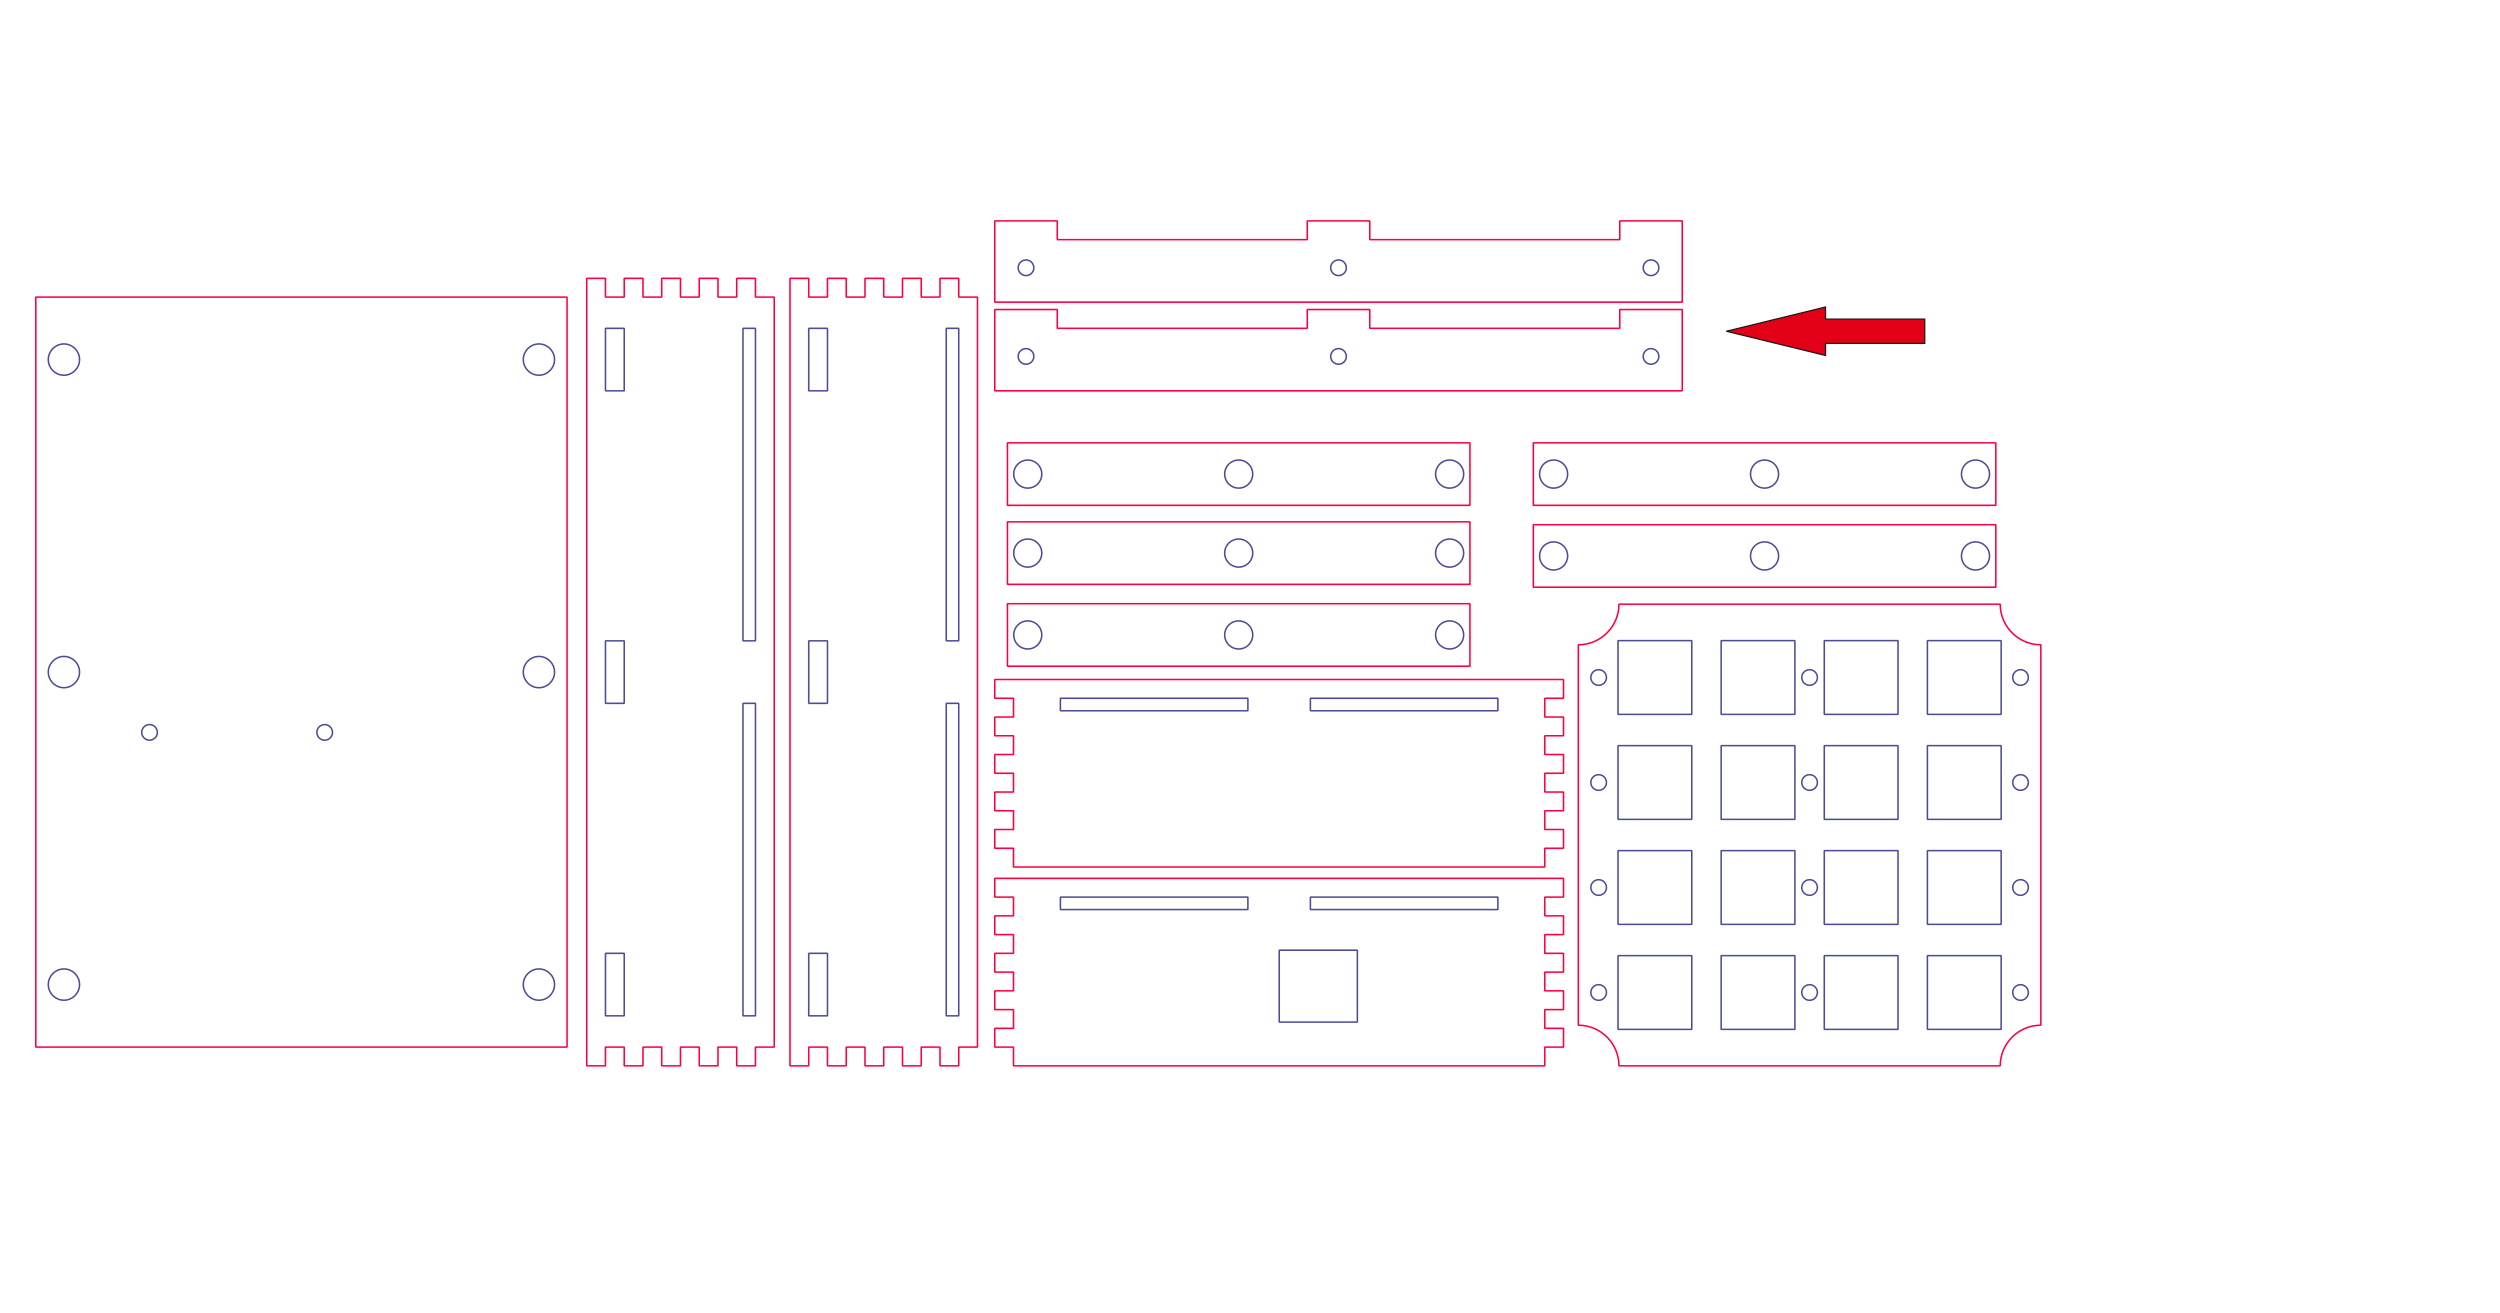 <?xml version="1.0" encoding="UTF-8" standalone="no"?>
<svg
   xmlns:dc="http://purl.org/dc/elements/1.1/"
   xmlns:cc="http://creativecommons.org/ns#"
   xmlns:rdf="http://www.w3.org/1999/02/22-rdf-syntax-ns#"
   xmlns:svg="http://www.w3.org/2000/svg"
   xmlns="http://www.w3.org/2000/svg"
   viewBox="0 0 1133.858 595.276"
   id="svg2"
   height="595.276"
   width="1133.858"
   version="1.1">
  <defs
     id="defs182" />
  <g
     id="g4">
    <path
       id="path6"
       style="fill:#e30016;fill-rule:evenodd;stroke:#1b1918;stroke-width:0.567;stroke-linecap:butt;stroke-linejoin:miter;stroke-dasharray:none"
       d="m 872.952,155.732 -45,0 0,5.5 -45,-11 45,-11 0,5.5 45,0 0,11 z" />
  </g>
  <g
     id="g8">
    <path
       id="path10"
       style="fill:none;stroke:#ff003f;stroke-width:0.709;stroke-linecap:butt;stroke-linejoin:bevel;stroke-dasharray:none"
       d="m 905.185,266.318 c 0,0 -209.763,0 -209.763,0 0,0 0,-28.347 0,-28.347 0,0 209.763,0 209.763,0 0,0 0,28.347 0,28.347 z" />
    <path
       id="path12"
       style="fill:none;stroke:#4c4c99;stroke-width:0.709;stroke-linecap:butt;stroke-linejoin:bevel;stroke-dasharray:none"
       d="m 704.634,258.523 c -3.523,0 -6.379,-2.855 -6.379,-6.378 0,-3.523 2.856,-6.378 6.379,-6.378 3.522,0 6.377,2.856 6.377,6.378 0,3.522 -2.855,6.378 -6.377,6.378 z" />
    <path
       id="path14"
       style="fill:none;stroke:#4c4c99;stroke-width:0.709;stroke-linecap:butt;stroke-linejoin:bevel;stroke-dasharray:none"
       d="m 800.303,258.523 c -3.523,0 -6.378,-2.855 -6.378,-6.378 0,-3.523 2.855,-6.378 6.378,-6.378 3.523,0 6.378,2.856 6.378,6.378 0,3.522 -2.855,6.378 -6.378,6.378 z" />
    <path
       id="path16"
       style="fill:none;stroke:#4c4c99;stroke-width:0.709;stroke-linecap:butt;stroke-linejoin:bevel;stroke-dasharray:none"
       d="m 895.972,258.523 c -3.523,0 -6.379,-2.855 -6.379,-6.378 0,-3.523 2.856,-6.378 6.379,-6.378 3.523,0 6.377,2.856 6.377,6.378 0,3.522 -2.855,6.378 -6.377,6.378 z" />
    <path
       id="path18"
       style="fill:none;stroke:#ff003f;stroke-width:0.709;stroke-linecap:butt;stroke-linejoin:bevel;stroke-dasharray:none"
       d="m 905.185,229.184 c 0,0 -209.763,0 -209.763,0 0,0 0,-28.346 0,-28.346 0,0 209.763,0 209.763,0 0,0 0,28.346 0,28.346 z" />
    <path
       id="path20"
       style="fill:none;stroke:#4c4c99;stroke-width:0.709;stroke-linecap:butt;stroke-linejoin:bevel;stroke-dasharray:none"
       d="m 704.634,221.389 c -3.523,0 -6.379,-2.856 -6.379,-6.378 0,-3.522 2.856,-6.378 6.379,-6.378 3.522,0 6.377,2.856 6.377,6.378 0,3.522 -2.855,6.378 -6.377,6.378 z" />
    <path
       id="path22"
       style="fill:none;stroke:#4c4c99;stroke-width:0.709;stroke-linecap:butt;stroke-linejoin:bevel;stroke-dasharray:none"
       d="m 800.303,221.389 c -3.523,0 -6.378,-2.856 -6.378,-6.378 0,-3.522 2.855,-6.378 6.378,-6.378 3.523,0 6.378,2.856 6.378,6.378 0,3.522 -2.855,6.378 -6.378,6.378 z" />
    <path
       id="path24"
       style="fill:none;stroke:#4c4c99;stroke-width:0.709;stroke-linecap:butt;stroke-linejoin:bevel;stroke-dasharray:none"
       d="m 895.972,221.389 c -3.523,0 -6.379,-2.856 -6.379,-6.378 0,-3.522 2.856,-6.378 6.379,-6.378 3.523,0 6.377,2.856 6.377,6.378 0,3.522 -2.855,6.378 -6.377,6.378 z" />
    <path
       id="path26"
       style="fill:none;stroke:#4c4c99;stroke-width:0.709;stroke-linecap:butt;stroke-linejoin:bevel;stroke-dasharray:none"
       d="m 748.806,117.898 c -1.956,0 -3.543,1.586 -3.543,3.543 0,1.957 1.587,3.543 3.543,3.543 1.957,0 3.543,-1.587 3.543,-3.543 0,-1.957 -1.586,-3.543 -3.543,-3.543 z" />
    <path
       id="path28"
       style="fill:none;stroke:#4c4c99;stroke-width:0.709;stroke-linecap:butt;stroke-linejoin:bevel;stroke-dasharray:none"
       d="m 465.342,117.898 c -1.957,0 -3.543,1.586 -3.543,3.543 0,1.957 1.586,3.543 3.543,3.543 1.957,0 3.543,-1.587 3.543,-3.543 0,-1.957 -1.586,-3.543 -3.543,-3.543 z" />
    <path
       id="path30"
       style="fill:none;stroke:#4c4c99;stroke-width:0.709;stroke-linecap:butt;stroke-linejoin:bevel;stroke-dasharray:none"
       d="m 607.074,117.898 c -1.956,0 -3.543,1.586 -3.543,3.543 0,1.957 1.587,3.543 3.543,3.543 1.958,0 3.543,-1.587 3.543,-3.543 0,-1.957 -1.586,-3.543 -3.543,-3.543 z" />
    <path
       id="path32"
       style="fill:none;stroke:#ff003f;stroke-width:0.709;stroke-linecap:butt;stroke-linejoin:bevel;stroke-dasharray:none"
       d="m 734.634,108.685 c 0,0 -113.386,0 -113.386,0 0,0 0,-8.504 0,-8.504 0,0 -28.346,0 -28.346,0 0,0 0,8.504 0,8.504 0,0 -113.386,0 -113.386,0 0,0 0,-8.504 0,-8.504 0,0 -28.347,0 -28.347,0 0,0 0,36.85 0,36.85 0,0 311.811,0 311.811,0 0,0 0,-36.85 0,-36.85 0,0 -28.346,0 -28.346,0 0,0 0,8.504 0,8.504 z" />
    <path
       id="path34"
       style="fill:none;stroke:#4c4c99;stroke-width:0.709;stroke-linecap:butt;stroke-linejoin:bevel;stroke-dasharray:none"
       d="m 748.806,158.107 c -1.956,0 -3.543,1.586 -3.543,3.543 0,1.957 1.587,3.543 3.543,3.543 1.957,0 3.543,-1.586 3.543,-3.543 0,-1.957 -1.586,-3.543 -3.543,-3.543 z" />
    <path
       id="path36"
       style="fill:none;stroke:#4c4c99;stroke-width:0.709;stroke-linecap:butt;stroke-linejoin:bevel;stroke-dasharray:none"
       d="m 465.342,158.107 c -1.957,0 -3.543,1.586 -3.543,3.543 0,1.957 1.586,3.543 3.543,3.543 1.957,0 3.543,-1.586 3.543,-3.543 0,-1.957 -1.586,-3.543 -3.543,-3.543 z" />
    <path
       id="path38"
       style="fill:none;stroke:#4c4c99;stroke-width:0.709;stroke-linecap:butt;stroke-linejoin:bevel;stroke-dasharray:none"
       d="m 607.074,158.107 c -1.956,0 -3.543,1.586 -3.543,3.543 0,1.957 1.587,3.543 3.543,3.543 1.958,0 3.543,-1.586 3.543,-3.543 0,-1.957 -1.586,-3.543 -3.543,-3.543 z" />
    <path
       id="path40"
       style="fill:none;stroke:#ff003f;stroke-width:0.709;stroke-linecap:butt;stroke-linejoin:bevel;stroke-dasharray:none"
       d="m 734.634,148.895 c 0,0 -113.386,0 -113.386,0 0,0 0,-8.504 0,-8.504 0,0 -28.346,0 -28.346,0 0,0 0,8.504 0,8.504 0,0 -113.386,0 -113.386,0 0,0 0,-8.504 0,-8.504 0,0 -28.347,0 -28.347,0 0,0 0,36.85 0,36.85 0,0 311.811,0 311.811,0 0,0 0,-36.85 0,-36.85 0,0 -28.346,0 -28.346,0 0,0 0,8.504 0,8.504 z" />
    <path
       id="path42"
       style="fill:none;stroke:#4c4c99;stroke-width:0.709;stroke-linecap:butt;stroke-linejoin:bevel;stroke-dasharray:none"
       d="m 244.424,311.905 c 3.914,0 7.086,-3.173 7.086,-7.087 0,-3.914 -3.172,-7.087 -7.086,-7.087 -3.914,0 -7.086,3.173 -7.086,7.087 0,3.914 3.172,7.087 7.086,7.087 z" />
    <path
       id="path44"
       style="fill:none;stroke:#4c4c99;stroke-width:0.709;stroke-linecap:butt;stroke-linejoin:bevel;stroke-dasharray:none"
       d="m 244.424,170.173 c 3.914,0 7.086,-3.173 7.086,-7.087 0,-3.914 -3.172,-7.087 -7.086,-7.087 -3.914,0 -7.086,3.173 -7.086,7.087 0,3.913 3.172,7.087 7.086,7.087 z" />
    <path
       id="path46"
       style="fill:none;stroke:#4c4c99;stroke-width:0.709;stroke-linecap:butt;stroke-linejoin:bevel;stroke-dasharray:none"
       d="m 244.424,453.637 c 3.914,0 7.086,-3.173 7.086,-7.087 0,-3.914 -3.172,-7.087 -7.086,-7.087 -3.914,0 -7.086,3.173 -7.086,7.087 0,3.914 3.172,7.087 7.086,7.087 z" />
    <path
       id="path48"
       style="fill:none;stroke:#ff003f;stroke-width:0.709;stroke-linecap:butt;stroke-linejoin:bevel;stroke-dasharray:none"
       d="m 257.18,474.897 c 0,0 -240.945,0 -240.945,0 0,0 0,-340.158 0,-340.158 0,0 240.945,0 240.945,0 0,0 0,340.158 0,340.158 z" />
    <path
       id="path50"
       style="fill:none;stroke:#4c4c99;stroke-width:0.709;stroke-linecap:butt;stroke-linejoin:bevel;stroke-dasharray:none"
       d="m 28.991,311.905 c -3.914,0 -7.087,-3.173 -7.087,-7.087 0,-3.914 3.173,-7.087 7.087,-7.087 3.914,0 7.087,3.173 7.087,7.087 0,3.914 -3.173,7.087 -7.087,7.087 z" />
    <path
       id="path52"
       style="fill:none;stroke:#4c4c99;stroke-width:0.709;stroke-linecap:butt;stroke-linejoin:bevel;stroke-dasharray:none"
       d="m 28.991,170.173 c -3.914,0 -7.087,-3.173 -7.087,-7.087 0,-3.914 3.173,-7.087 7.087,-7.087 3.914,0 7.087,3.173 7.087,7.087 0,3.913 -3.173,7.087 -7.087,7.087 z" />
    <path
       id="path54"
       style="fill:none;stroke:#4c4c99;stroke-width:0.709;stroke-linecap:butt;stroke-linejoin:bevel;stroke-dasharray:none"
       d="m 28.991,453.637 c -3.914,0 -7.087,-3.173 -7.087,-7.087 0,-3.914 3.173,-7.087 7.087,-7.087 3.914,0 7.087,3.173 7.087,7.087 0,3.914 -3.173,7.087 -7.087,7.087 z" />
    <path
       id="path56"
       style="fill:none;stroke:#4c4c99;stroke-width:0.709;stroke-linecap:butt;stroke-linejoin:bevel;stroke-dasharray:none"
       d="m 147.259,328.624 c -1.957,0 -3.543,1.586 -3.543,3.543 -3e-4,1.957 1.586,3.543 3.543,3.543 1.956,3e-4 3.543,-1.586 3.543,-3.543 3e-4,-1.957 -1.587,-3.543 -3.543,-3.543 z" />
    <path
       id="path58"
       style="fill:none;stroke:#4c4c99;stroke-width:0.709;stroke-linecap:butt;stroke-linejoin:bevel;stroke-dasharray:none"
       d="m 67.819,328.624 c -1.957,0 -3.543,1.586 -3.543,3.543 -3e-4,1.957 1.586,3.543 3.543,3.543 1.956,3e-4 3.543,-1.586 3.543,-3.543 3e-4,-1.957 -1.587,-3.543 -3.543,-3.543 z" />
    <path
       id="path60"
       style="fill:none;stroke:#ff003f;stroke-width:0.709;stroke-linecap:butt;stroke-linejoin:bevel;stroke-dasharray:none"
       d="m 351.141,474.897 c 0,0 0,-340.157 0,-340.157 0,0 -8.504,0 -8.504,0 0,0 0,-8.504 0,-8.504 0,0 -8.504,0 -8.504,0 0,0 0,8.504 0,8.504 0,0 -8.505,0 -8.505,0 0,0 0,-8.504 0,-8.504 0,0 -8.503,0 -8.503,0 0,0 0,8.504 0,8.504 0,0 -8.504,0 -8.504,0 0,0 0,-8.504 0,-8.504 0,0 -8.505,0 -8.505,0 0,0 0,8.504 0,8.504 0,0 -8.503,0 -8.503,0 0,0 0,-8.504 0,-8.504 0,0 -8.504,0 -8.504,0 0,0 0,8.504 0,8.504 0,0 -8.504,0 -8.504,0 0,0 0,-8.504 0,-8.504 0,0 -8.503,0 -8.503,0 0,0 0,8.504 0,8.504 0,0 0,348.661 0,348.661 0,0 8.503,0 8.503,0 0,0 0,-8.504 0,-8.504 0,0 8.504,0 8.504,0 0,0 0,8.504 0,8.504 0,0 8.504,0 8.504,0 0,0 0,-8.504 0,-8.504 0,0 8.503,0 8.503,0 0,0 0,8.504 0,8.504 0,0 8.505,0 8.505,0 0,0 0,-8.504 0,-8.504 0,0 8.504,0 8.504,0 0,0 0,8.504 0,8.504 0,0 8.503,0 8.503,0 0,0 0,-8.504 0,-8.504 0,0 8.505,0 8.505,0 0,0 0,8.504 0,8.504 0,0 8.504,0 8.504,0 0,0 0,-8.504 0,-8.504 0,0 8.504,0 8.504,0 z" />
    <path
       id="path62"
       style="fill:none;stroke:#4c4c99;stroke-width:0.709;stroke-linecap:butt;stroke-linejoin:bevel;stroke-dasharray:none"
       d="m 342.637,290.645 c 0,0 -5.67,0 -5.67,0 0,0 0,-141.732 0,-141.732 0,0 5.67,0 5.67,0 0,0 0,141.732 0,141.732 z" />
    <path
       id="path64"
       style="fill:none;stroke:#4c4c99;stroke-width:0.709;stroke-linecap:butt;stroke-linejoin:bevel;stroke-dasharray:none"
       d="m 342.637,460.724 c 0,0 -5.67,0 -5.67,0 0,0 0,-141.732 0,-141.732 0,0 5.67,0 5.67,0 0,0 0,141.732 0,141.732 z" />
    <path
       id="path66"
       style="fill:none;stroke:#4c4c99;stroke-width:0.709;stroke-linecap:butt;stroke-linejoin:bevel;stroke-dasharray:none"
       d="m 283.11,318.992 c 0,0 -8.504,0 -8.504,0 0,0 0,-28.346 0,-28.346 0,0 8.504,0 8.504,0 0,0 0,28.346 0,28.346 z" />
    <path
       id="path68"
       style="fill:none;stroke:#4c4c99;stroke-width:0.709;stroke-linecap:butt;stroke-linejoin:bevel;stroke-dasharray:none"
       d="m 283.11,460.724 c 0,0 -8.504,0 -8.504,0 0,0 0,-28.346 0,-28.346 0,0 8.504,0 8.504,0 0,0 0,28.346 0,28.346 z" />
    <path
       id="path70"
       style="fill:none;stroke:#4c4c99;stroke-width:0.709;stroke-linecap:butt;stroke-linejoin:bevel;stroke-dasharray:none"
       d="m 283.11,177.26 c 0,0 -8.504,0 -8.504,0 0,0 0,-28.347 0,-28.347 0,0 8.504,0 8.504,0 0,0 0,28.347 0,28.347 z" />
    <path
       id="path72"
       style="fill:none;stroke:#ff003f;stroke-width:0.709;stroke-linecap:butt;stroke-linejoin:bevel;stroke-dasharray:none"
       d="m 443.331,474.897 c 0,0 0,-340.157 0,-340.157 0,0 -8.504,0 -8.504,0 0,0 0,-8.504 0,-8.504 0,0 -8.504,0 -8.504,0 0,0 0,8.504 0,8.504 0,0 -8.505,0 -8.505,0 0,0 0,-8.504 0,-8.504 0,0 -8.503,0 -8.503,0 0,0 0,8.504 0,8.504 0,0 -8.504,0 -8.504,0 0,0 0,-8.504 0,-8.504 0,0 -8.504,0 -8.504,0 0,0 0,8.504 0,8.504 0,0 -8.503,0 -8.503,0 0,0 0,-8.504 0,-8.504 0,0 -8.504,0 -8.504,0 0,0 0,8.504 0,8.504 0,0 -8.504,0 -8.504,0 0,0 0,-8.504 0,-8.504 0,0 -8.504,0 -8.504,0 0,0 0,8.504 0,8.504 0,0 0,348.661 0,348.661 0,0 8.504,0 8.504,0 0,0 0,-8.504 0,-8.504 0,0 8.504,0 8.504,0 0,0 0,8.504 0,8.504 0,0 8.504,0 8.504,0 0,0 0,-8.504 0,-8.504 0,0 8.503,0 8.503,0 0,0 0,8.504 0,8.504 0,0 8.504,0 8.504,0 0,0 0,-8.504 0,-8.504 0,0 8.504,0 8.504,0 0,0 0,8.504 0,8.504 0,0 8.503,0 8.503,0 0,0 0,-8.504 0,-8.504 0,0 8.505,0 8.505,0 0,0 0,8.504 0,8.504 0,0 8.504,0 8.504,0 0,0 0,-8.504 0,-8.504 0,0 8.504,0 8.504,0 z" />
    <path
       id="path74"
       style="fill:none;stroke:#4c4c99;stroke-width:0.709;stroke-linecap:butt;stroke-linejoin:bevel;stroke-dasharray:none"
       d="m 434.827,290.645 c 0,0 -5.67,0 -5.67,0 0,0 0,-141.732 0,-141.732 0,0 5.67,0 5.67,0 0,0 0,141.732 0,141.732 z" />
    <path
       id="path76"
       style="fill:none;stroke:#4c4c99;stroke-width:0.709;stroke-linecap:butt;stroke-linejoin:bevel;stroke-dasharray:none"
       d="m 434.827,460.724 c 0,0 -5.67,0 -5.67,0 0,0 0,-141.732 0,-141.732 0,0 5.67,0 5.67,0 0,0 0,141.732 0,141.732 z" />
    <path
       id="path78"
       style="fill:none;stroke:#4c4c99;stroke-width:0.709;stroke-linecap:butt;stroke-linejoin:bevel;stroke-dasharray:none"
       d="m 375.299,318.992 c 0,0 -8.504,0 -8.504,0 0,0 0,-28.346 0,-28.346 0,0 8.504,0 8.504,0 0,0 0,28.346 0,28.346 z" />
    <path
       id="path80"
       style="fill:none;stroke:#4c4c99;stroke-width:0.709;stroke-linecap:butt;stroke-linejoin:bevel;stroke-dasharray:none"
       d="m 375.299,460.724 c 0,0 -8.504,0 -8.504,0 0,0 0,-28.346 0,-28.346 0,0 8.504,0 8.504,0 0,0 0,28.346 0,28.346 z" />
    <path
       id="path82"
       style="fill:none;stroke:#4c4c99;stroke-width:0.709;stroke-linecap:butt;stroke-linejoin:bevel;stroke-dasharray:none"
       d="m 375.299,177.26 c 0,0 -8.504,0 -8.504,0 0,0 0,-28.347 0,-28.347 0,0 8.504,0 8.504,0 0,0 0,28.347 0,28.347 z" />
    <path
       id="path84"
       style="fill:none;stroke:#ff003f;stroke-width:0.709;stroke-linecap:butt;stroke-linejoin:bevel;stroke-dasharray:none"
       d="m 709.121,308.19 c 0,0 0,8.504 0,8.504 0,0 -8.504,0 -8.504,0 0,0 0,8.504 0,8.504 0,0 8.504,0 8.504,0 0,0 0,8.504 0,8.504 0,0 -8.504,0 -8.504,0 0,0 0,8.504 0,8.504 0,0 8.504,0 8.504,0 0,0 0,8.504 0,8.504 0,0 -8.504,0 -8.504,0 0,0 0,8.504 0,8.504 0,0 8.504,0 8.504,0 0,0 0,8.504 0,8.504 0,0 -8.504,0 -8.504,0 0,0 0,8.504 0,8.504 0,0 8.504,0 8.504,0 0,0 0,8.504 0,8.504 0,0 -8.504,0 -8.504,0 0,0 0,8.504 0,8.504 -142.989,0 -79.924,0 -240.945,0 0,0 0,-8.504 0,-8.504 0,0 -8.504,0 -8.504,0 0,0 0,-8.504 0,-8.504 0,0 8.504,0 8.504,0 0,0 0,-8.504 0,-8.504 0,0 -8.504,0 -8.504,0 0,0 0,-8.504 0,-8.504 0,0 8.504,0 8.504,0 0,0 0,-8.504 0,-8.504 0,0 -8.504,0 -8.504,0 0,0 0,-8.504 0,-8.504 0,0 8.504,0 8.504,0 0,0 0,-8.504 0,-8.504 0,0 -8.504,0 -8.504,0 0,0 0,-8.504 0,-8.504 0,0 8.504,0 8.504,0 0,0 0,-8.504 0,-8.504 0,0 -8.504,0 -8.504,0 0,0 0,-8.504 0,-8.504 0,0 257.953,0 257.953,0 z" />
    <path
       id="path86"
       style="fill:none;stroke:#4c4c99;stroke-width:0.709;stroke-linecap:butt;stroke-linejoin:bevel;stroke-dasharray:none"
       d="m 565.972,316.694 c 0,0 0,5.669 0,5.669 0,0 -85.039,0 -85.039,0 0,0 0,-5.669 0,-5.669 0,0 85.039,0 85.039,0 z" />
    <path
       id="path88"
       style="fill:none;stroke:#4c4c99;stroke-width:0.709;stroke-linecap:butt;stroke-linejoin:bevel;stroke-dasharray:none"
       d="m 679.358,316.694 c 0,0 0,5.669 0,5.669 0,0 -85.04,0 -85.04,0 0,0 0,-5.669 0,-5.669 0,0 85.04,0 85.04,0 z" />
    <path
       id="path90"
       style="fill:none;stroke:#ff003f;stroke-width:0.709;stroke-linecap:butt;stroke-linejoin:bevel;stroke-dasharray:none"
       d="m 709.122,398.362 c 0,0 0,8.504 0,8.504 0,0 -8.504,0 -8.504,0 0,0 0,8.504 0,8.504 0,0 8.504,0 8.504,0 0,0 0,8.505 0,8.505 0,0 -8.504,0 -8.504,0 0,0 0,8.504 0,8.504 0,0 8.504,0 8.504,0 0,0 0,8.504 0,8.504 0,0 -8.504,0 -8.504,0 0,0 0,8.504 0,8.504 0,0 8.504,0 8.504,0 0,0 0,8.504 0,8.504 0,0 -8.504,0 -8.504,0 0,0 0,8.504 0,8.504 0,0 8.504,0 8.504,0 0,0 0,8.504 0,8.504 0,0 -8.504,0 -8.504,0 0,0 0,8.504 0,8.504 -142.989,0 -79.924,0 -240.945,0 0,0 0,-8.504 0,-8.504 0,0 -8.504,0 -8.504,0 0,0 0,-8.504 0,-8.504 0,0 8.504,0 8.504,0 0,0 0,-8.504 0,-8.504 0,0 -8.504,0 -8.504,0 0,0 0,-8.504 0,-8.504 0,0 8.504,0 8.504,0 0,0 0,-8.504 0,-8.504 0,0 -8.504,0 -8.504,0 0,0 0,-8.504 0,-8.504 0,0 8.504,0 8.504,0 0,0 0,-8.504 0,-8.504 0,0 -8.504,0 -8.504,0 0,0 0,-8.505 0,-8.505 0,0 8.504,0 8.504,0 0,0 0,-8.504 0,-8.504 0,0 -8.504,0 -8.504,0 0,0 0,-8.504 0,-8.504 0,0 257.952,0 257.952,0 z" />
    <path
       id="path92"
       style="fill:none;stroke:#4c4c99;stroke-width:0.709;stroke-linecap:butt;stroke-linejoin:bevel;stroke-dasharray:none"
       d="m 565.972,406.866 c 0,0 0,5.669 0,5.669 0,0 -85.039,0 -85.039,0 0,0 0,-5.669 0,-5.669 0,0 85.039,0 85.039,0 z" />
    <path
       id="path94"
       style="fill:none;stroke:#4c4c99;stroke-width:0.709;stroke-linecap:butt;stroke-linejoin:bevel;stroke-dasharray:none"
       d="m 679.358,406.866 c 0,0 0,5.669 0,5.669 0,0 -85.04,0 -85.04,0 0,0 0,-5.669 0,-5.669 0,0 85.04,0 85.04,0 z" />
    <path
       id="path96"
       style="fill:none;stroke:#4c4c99;stroke-width:0.709;stroke-linecap:butt;stroke-linejoin:bevel;stroke-dasharray:none"
       d="m 580.189,430.961 c 0,0 35.433,0 35.433,0 0,0 0,32.599 0,32.599 0,0 -35.433,0 -35.433,0 0,0 0,-32.599 0,-32.599 z" />
    <path
       id="path98"
       style="fill:none;stroke:#ff003f;stroke-width:0.709;stroke-linecap:butt;stroke-linejoin:bevel;stroke-dasharray:none"
       d="m 907.182,483.401 c 0,0 -172.913,0 -172.913,0 0,-10.148 -8.277,-18.425 -18.425,-18.425 0,0 0,-172.535 0,-172.535 10.148,0 18.425,-8.277 18.425,-18.425 0,0 172.913,0 172.913,0 0,10.148 8.277,18.425 18.425,18.425 0,0 0,172.535 0,172.535 -10.149,0 -18.425,8.277 -18.425,18.425 z" />
    <path
       id="path100"
       style="fill:none;stroke:#4c4c99;stroke-width:0.709;stroke-linecap:butt;stroke-linejoin:bevel;stroke-dasharray:none"
       d="m 874.158,433.417 c 0,0 33.449,0 33.449,0 0,0 0,33.449 0,33.449 0,0 -33.449,0 -33.449,0 0,0 0,-33.449 0,-33.449 z" />
    <path
       id="path102"
       style="fill:none;stroke:#4c4c99;stroke-width:0.709;stroke-linecap:butt;stroke-linejoin:bevel;stroke-dasharray:none"
       d="m 827.387,433.417 c 0,0 33.449,0 33.449,0 0,0 0,33.449 0,33.449 0,0 -33.449,0 -33.449,0 0,0 0,-33.449 0,-33.449 z" />
    <path
       id="path104"
       style="fill:none;stroke:#4c4c99;stroke-width:0.709;stroke-linecap:butt;stroke-linejoin:bevel;stroke-dasharray:none"
       d="m 780.615,433.417 c 0,0 33.449,0 33.449,0 0,0 0,33.449 0,33.449 0,0 -33.449,0 -33.449,0 0,0 0,-33.449 0,-33.449 z" />
    <path
       id="path106"
       style="fill:none;stroke:#4c4c99;stroke-width:0.709;stroke-linecap:butt;stroke-linejoin:bevel;stroke-dasharray:none"
       d="m 733.844,433.417 c 0,0 33.449,0 33.449,0 0,0 0,33.449 0,33.449 0,0 -33.449,0 -33.449,0 0,0 0,-33.449 0,-33.449 z" />
    <path
       id="path108"
       style="fill:none;stroke:#4c4c99;stroke-width:0.709;stroke-linecap:butt;stroke-linejoin:bevel;stroke-dasharray:none"
       d="m 874.158,385.795 c 0,0 33.449,0 33.449,0 0,0 0,33.449 0,33.449 0,0 -33.449,0 -33.449,0 0,0 0,-33.449 0,-33.449 z" />
    <path
       id="path110"
       style="fill:none;stroke:#4c4c99;stroke-width:0.709;stroke-linecap:butt;stroke-linejoin:bevel;stroke-dasharray:none"
       d="m 874.158,338.173 c 0,0 33.449,0 33.449,0 0,0 0,33.449 0,33.449 0,0 -33.449,0 -33.449,0 0,0 0,-33.449 0,-33.449 z" />
    <path
       id="path112"
       style="fill:none;stroke:#4c4c99;stroke-width:0.709;stroke-linecap:butt;stroke-linejoin:bevel;stroke-dasharray:none"
       d="m 874.158,290.551 c 0,0 33.449,0 33.449,0 0,0 0,33.449 0,33.449 0,0 -33.449,0 -33.449,0 0,0 0,-33.449 0,-33.449 z" />
    <path
       id="path114"
       style="fill:none;stroke:#4c4c99;stroke-width:0.709;stroke-linecap:butt;stroke-linejoin:bevel;stroke-dasharray:none"
       d="m 733.844,338.173 c 0,0 33.449,0 33.449,0 0,0 0,33.449 0,33.449 0,0 -33.449,0 -33.449,0 0,0 0,-33.449 0,-33.449 z" />
    <path
       id="path116"
       style="fill:none;stroke:#4c4c99;stroke-width:0.709;stroke-linecap:butt;stroke-linejoin:bevel;stroke-dasharray:none"
       d="m 733.844,290.551 c 0,0 33.449,0 33.449,0 0,0 0,33.449 0,33.449 0,0 -33.449,0 -33.449,0 0,0 0,-33.449 0,-33.449 z" />
    <path
       id="path118"
       style="fill:none;stroke:#4c4c99;stroke-width:0.709;stroke-linecap:butt;stroke-linejoin:bevel;stroke-dasharray:none"
       d="m 827.387,385.795 c 0,0 33.449,0 33.449,0 0,0 0,33.449 0,33.449 0,0 -33.449,0 -33.449,0 0,0 0,-33.449 0,-33.449 z" />
    <path
       id="path120"
       style="fill:none;stroke:#4c4c99;stroke-width:0.709;stroke-linecap:butt;stroke-linejoin:bevel;stroke-dasharray:none"
       d="m 827.387,338.173 c 0,0 33.449,0 33.449,0 0,0 0,33.449 0,33.449 0,0 -33.449,0 -33.449,0 0,0 0,-33.449 0,-33.449 z" />
    <path
       id="path122"
       style="fill:none;stroke:#4c4c99;stroke-width:0.709;stroke-linecap:butt;stroke-linejoin:bevel;stroke-dasharray:none"
       d="m 827.387,290.551 c 0,0 33.449,0 33.449,0 0,0 0,33.449 0,33.449 0,0 -33.449,0 -33.449,0 0,0 0,-33.449 0,-33.449 z" />
    <path
       id="path124"
       style="fill:none;stroke:#4c4c99;stroke-width:0.709;stroke-linecap:butt;stroke-linejoin:bevel;stroke-dasharray:none"
       d="m 780.615,385.795 c 0,0 33.449,0 33.449,0 0,0 0,33.449 0,33.449 0,0 -33.449,0 -33.449,0 0,0 0,-33.449 0,-33.449 z" />
    <path
       id="path126"
       style="fill:none;stroke:#4c4c99;stroke-width:0.709;stroke-linecap:butt;stroke-linejoin:bevel;stroke-dasharray:none"
       d="m 780.615,338.173 c 0,0 33.449,0 33.449,0 0,0 0,33.449 0,33.449 0,0 -33.449,0 -33.449,0 0,0 0,-33.449 0,-33.449 z" />
    <path
       id="path128"
       style="fill:none;stroke:#4c4c99;stroke-width:0.709;stroke-linecap:butt;stroke-linejoin:bevel;stroke-dasharray:none"
       d="m 780.615,290.551 c 0,0 33.449,0 33.449,0 0,0 0,33.449 0,33.449 0,0 -33.449,0 -33.449,0 0,0 0,-33.449 0,-33.449 z" />
    <path
       id="path130"
       style="fill:none;stroke:#4c4c99;stroke-width:0.709;stroke-linecap:butt;stroke-linejoin:bevel;stroke-dasharray:none"
       d="m 733.844,385.795 c 0,0 33.449,0 33.449,0 0,0 0,33.449 0,33.449 0,0 -33.449,0 -33.449,0 0,0 0,-33.449 0,-33.449 z" />
    <path
       id="path132"
       style="fill:none;stroke:#4c4c99;stroke-width:0.709;stroke-linecap:butt;stroke-linejoin:bevel;stroke-dasharray:none"
       d="m 725.056,453.685 c -1.958,0 -3.543,-1.587 -3.543,-3.543 0,-1.957 1.586,-3.543 3.543,-3.543 1.956,0 3.543,1.586 3.543,3.543 0,1.956 -1.587,3.543 -3.543,3.543 z" />
    <path
       id="path134"
       style="fill:none;stroke:#4c4c99;stroke-width:0.709;stroke-linecap:butt;stroke-linejoin:bevel;stroke-dasharray:none"
       d="m 820.725,453.685 c -1.958,0 -3.543,-1.587 -3.543,-3.543 0,-1.957 1.586,-3.543 3.543,-3.543 1.957,0 3.543,1.586 3.543,3.543 0,1.956 -1.586,3.543 -3.543,3.543 z" />
    <path
       id="path136"
       style="fill:none;stroke:#4c4c99;stroke-width:0.709;stroke-linecap:butt;stroke-linejoin:bevel;stroke-dasharray:none"
       d="m 725.056,406.063 c -1.958,0 -3.543,-1.586 -3.543,-3.543 0,-1.956 1.586,-3.543 3.543,-3.543 1.956,0 3.543,1.587 3.543,3.543 0,1.957 -1.587,3.543 -3.543,3.543 z" />
    <path
       id="path138"
       style="fill:none;stroke:#4c4c99;stroke-width:0.709;stroke-linecap:butt;stroke-linejoin:bevel;stroke-dasharray:none"
       d="m 725.056,358.441 c -1.958,0 -3.543,-1.587 -3.543,-3.543 0,-1.957 1.586,-3.543 3.543,-3.543 1.956,0 3.543,1.586 3.543,3.543 0,1.956 -1.587,3.543 -3.543,3.543 z" />
    <path
       id="path140"
       style="fill:none;stroke:#4c4c99;stroke-width:0.709;stroke-linecap:butt;stroke-linejoin:bevel;stroke-dasharray:none"
       d="m 725.056,310.819 c -1.958,0 -3.543,-1.586 -3.543,-3.543 0,-1.957 1.586,-3.543 3.543,-3.543 1.956,0 3.543,1.587 3.543,3.543 0,1.957 -1.587,3.543 -3.543,3.543 z" />
    <path
       id="path142"
       style="fill:none;stroke:#4c4c99;stroke-width:0.709;stroke-linecap:butt;stroke-linejoin:bevel;stroke-dasharray:none"
       d="m 820.725,406.063 c -1.958,0 -3.543,-1.586 -3.543,-3.543 0,-1.956 1.586,-3.543 3.543,-3.543 1.957,0 3.543,1.587 3.543,3.543 0,1.957 -1.586,3.543 -3.543,3.543 z" />
    <path
       id="path144"
       style="fill:none;stroke:#4c4c99;stroke-width:0.709;stroke-linecap:butt;stroke-linejoin:bevel;stroke-dasharray:none"
       d="m 820.725,358.441 c -1.958,0 -3.543,-1.587 -3.543,-3.543 0,-1.957 1.586,-3.543 3.543,-3.543 1.957,0 3.543,1.586 3.543,3.543 0,1.956 -1.586,3.543 -3.543,3.543 z" />
    <path
       id="path146"
       style="fill:none;stroke:#4c4c99;stroke-width:0.709;stroke-linecap:butt;stroke-linejoin:bevel;stroke-dasharray:none"
       d="m 820.725,310.819 c -1.958,0 -3.543,-1.586 -3.543,-3.543 0,-1.957 1.586,-3.543 3.543,-3.543 1.957,0 3.543,1.587 3.543,3.543 0,1.957 -1.586,3.543 -3.543,3.543 z" />
    <path
       id="path148"
       style="fill:none;stroke:#4c4c99;stroke-width:0.709;stroke-linecap:butt;stroke-linejoin:bevel;stroke-dasharray:none"
       d="m 916.394,406.063 c -1.957,0 -3.543,-1.586 -3.543,-3.543 0,-1.956 1.586,-3.543 3.543,-3.543 1.957,0 3.543,1.587 3.543,3.543 0,1.957 -1.586,3.543 -3.543,3.543 z" />
    <path
       id="path150"
       style="fill:none;stroke:#4c4c99;stroke-width:0.709;stroke-linecap:butt;stroke-linejoin:bevel;stroke-dasharray:none"
       d="m 916.394,358.441 c -1.957,0 -3.543,-1.587 -3.543,-3.543 0,-1.957 1.586,-3.543 3.543,-3.543 1.957,0 3.543,1.586 3.543,3.543 0,1.956 -1.586,3.543 -3.543,3.543 z" />
    <path
       id="path152"
       style="fill:none;stroke:#4c4c99;stroke-width:0.709;stroke-linecap:butt;stroke-linejoin:bevel;stroke-dasharray:none"
       d="m 916.394,310.819 c -1.957,0 -3.543,-1.586 -3.543,-3.543 0,-1.957 1.586,-3.543 3.543,-3.543 1.957,0 3.543,1.587 3.543,3.543 0,1.957 -1.586,3.543 -3.543,3.543 z" />
    <path
       id="path154"
       style="fill:none;stroke:#4c4c99;stroke-width:0.709;stroke-linecap:butt;stroke-linejoin:bevel;stroke-dasharray:none"
       d="m 916.394,453.685 c -1.957,0 -3.543,-1.587 -3.543,-3.543 0,-1.957 1.586,-3.543 3.543,-3.543 1.957,0 3.543,1.586 3.543,3.543 0,1.956 -1.586,3.543 -3.543,3.543 z" />
    <path
       id="path156"
       style="fill:none;stroke:#ff003f;stroke-width:0.709;stroke-linecap:butt;stroke-linejoin:bevel;stroke-dasharray:none"
       d="m 666.685,302.149 c 0,0 -209.764,0 -209.764,0 0,0 0,-28.347 0,-28.347 0,0 209.764,0 209.764,0 0,0 0,28.347 0,28.347 z" />
    <path
       id="path158"
       style="fill:none;stroke:#4c4c99;stroke-width:0.709;stroke-linecap:butt;stroke-linejoin:bevel;stroke-dasharray:none"
       d="m 466.133,294.354 c -3.522,0 -6.378,-2.856 -6.378,-6.378 0,-3.522 2.856,-6.378 6.378,-6.378 3.522,0 6.378,2.855 6.378,6.378 0,3.523 -2.856,6.378 -6.378,6.378 z" />
    <path
       id="path160"
       style="fill:none;stroke:#4c4c99;stroke-width:0.709;stroke-linecap:butt;stroke-linejoin:bevel;stroke-dasharray:none"
       d="m 561.803,294.354 c -3.523,0 -6.378,-2.856 -6.378,-6.378 0,-3.522 2.856,-6.378 6.378,-6.378 3.522,0 6.378,2.855 6.378,6.378 0,3.523 -2.856,6.378 -6.378,6.378 z" />
    <path
       id="path162"
       style="fill:none;stroke:#4c4c99;stroke-width:0.709;stroke-linecap:butt;stroke-linejoin:bevel;stroke-dasharray:none"
       d="m 657.472,294.354 c -3.523,0 -6.379,-2.856 -6.379,-6.378 0,-3.522 2.856,-6.378 6.379,-6.378 3.522,0 6.377,2.855 6.377,6.378 0,3.523 -2.856,6.378 -6.377,6.378 z" />
    <path
       id="path164"
       style="fill:none;stroke:#ff003f;stroke-width:0.709;stroke-linecap:butt;stroke-linejoin:bevel;stroke-dasharray:none"
       d="m 666.685,265.015 c 0,0 -209.764,0 -209.764,0 0,0 0,-28.346 0,-28.346 0,0 209.764,0 209.764,0 0,0 0,28.346 0,28.346 z" />
    <path
       id="path166"
       style="fill:none;stroke:#4c4c99;stroke-width:0.709;stroke-linecap:butt;stroke-linejoin:bevel;stroke-dasharray:none"
       d="m 466.133,257.22 c -3.522,0 -6.378,-2.856 -6.378,-6.378 0,-3.523 2.856,-6.378 6.378,-6.378 3.522,0 6.378,2.856 6.378,6.378 0,3.522 -2.856,6.378 -6.378,6.378 z" />
    <path
       id="path168"
       style="fill:none;stroke:#4c4c99;stroke-width:0.709;stroke-linecap:butt;stroke-linejoin:bevel;stroke-dasharray:none"
       d="m 561.803,257.22 c -3.523,0 -6.378,-2.856 -6.378,-6.378 0,-3.523 2.856,-6.378 6.378,-6.378 3.522,0 6.378,2.856 6.378,6.378 0,3.522 -2.856,6.378 -6.378,6.378 z" />
    <path
       id="path170"
       style="fill:none;stroke:#4c4c99;stroke-width:0.709;stroke-linecap:butt;stroke-linejoin:bevel;stroke-dasharray:none"
       d="m 657.472,257.22 c -3.523,0 -6.379,-2.856 -6.379,-6.378 0,-3.523 2.856,-6.378 6.379,-6.378 3.522,0 6.377,2.856 6.377,6.378 0,3.522 -2.856,6.378 -6.377,6.378 z" />
    <path
       id="path172"
       style="fill:none;stroke:#ff003f;stroke-width:0.709;stroke-linecap:butt;stroke-linejoin:bevel;stroke-dasharray:none"
       d="m 666.685,229.184 c 0,0 -209.764,0 -209.764,0 0,0 0,-28.346 0,-28.346 0,0 209.764,0 209.764,0 0,0 0,28.346 0,28.346 z" />
    <path
       id="path174"
       style="fill:none;stroke:#4c4c99;stroke-width:0.709;stroke-linecap:butt;stroke-linejoin:bevel;stroke-dasharray:none"
       d="m 466.133,221.389 c -3.522,0 -6.378,-2.856 -6.378,-6.378 0,-3.522 2.856,-6.378 6.378,-6.378 3.522,0 6.378,2.856 6.378,6.378 0,3.522 -2.856,6.378 -6.378,6.378 z" />
    <path
       id="path176"
       style="fill:none;stroke:#4c4c99;stroke-width:0.709;stroke-linecap:butt;stroke-linejoin:bevel;stroke-dasharray:none"
       d="m 561.803,221.389 c -3.523,0 -6.378,-2.856 -6.378,-6.378 0,-3.522 2.856,-6.378 6.378,-6.378 3.522,0 6.378,2.856 6.378,6.378 0,3.522 -2.856,6.378 -6.378,6.378 z" />
    <path
       id="path178"
       style="fill:none;stroke:#4c4c99;stroke-width:0.709;stroke-linecap:butt;stroke-linejoin:bevel;stroke-dasharray:none"
       d="m 657.472,221.389 c -3.523,0 -6.379,-2.856 -6.379,-6.378 0,-3.522 2.856,-6.378 6.379,-6.378 3.522,0 6.377,2.856 6.377,6.378 0,3.522 -2.856,6.378 -6.377,6.378 z" />
  </g>
</svg>
